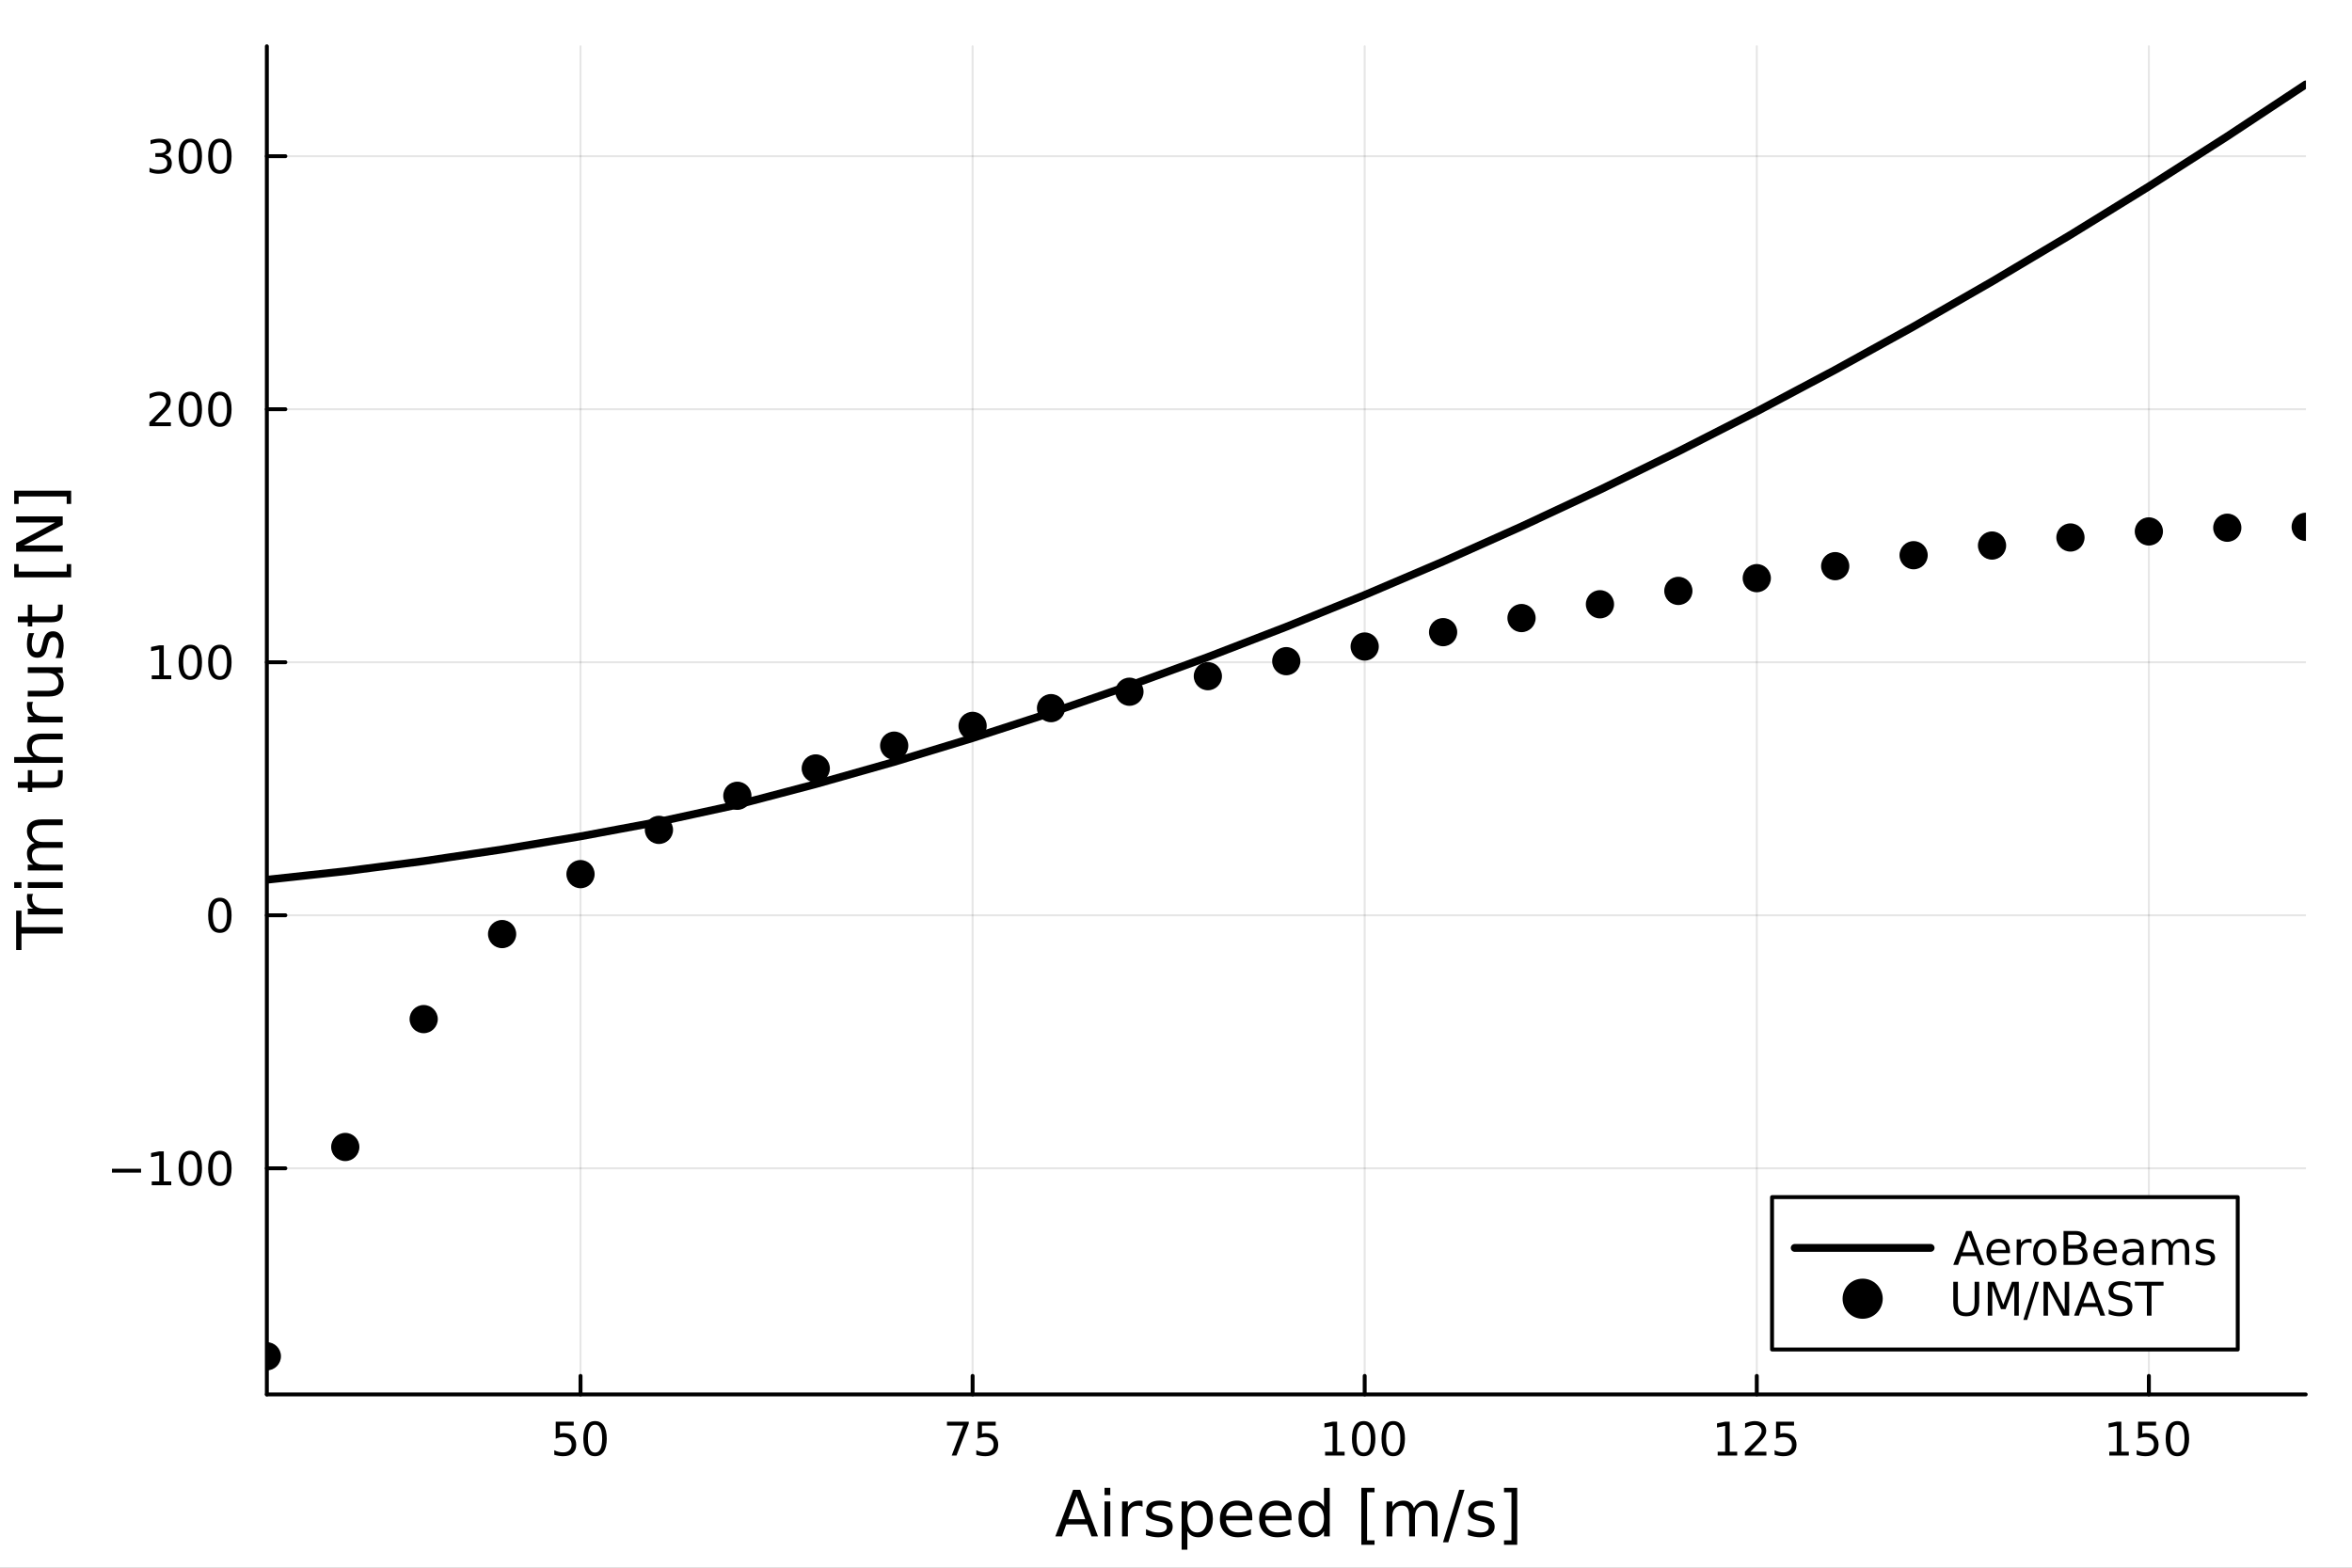 <?xml version="1.0" encoding="utf-8"?>
<svg xmlns="http://www.w3.org/2000/svg" xmlns:xlink="http://www.w3.org/1999/xlink" width="600" height="400" viewBox="0 0 2400 1600">
<rect x="0" y="0" width="2400" height="1600" fill="#808080" stroke="none"/>
<defs>
  <clipPath id="clip920">
    <rect x="0" y="0" width="2400" height="1600"/>
  </clipPath>
</defs>
<path clip-path="url(#clip920)" d="M0 1600 L2400 1600 L2400 0 L0 0  Z" fill="#ffffff" fill-rule="evenodd" fill-opacity="1"/>
<defs>
  <clipPath id="clip921">
    <rect x="480" y="0" width="1681" height="1600"/>
  </clipPath>
</defs>
<path clip-path="url(#clip920)" d="M272.297 1423.18 L2352.76 1423.18 L2352.76 47.244 L272.297 47.244  Z" fill="#ffffff" fill-rule="evenodd" fill-opacity="1"/>
<defs>
  <clipPath id="clip922">
    <rect x="272" y="47" width="2081" height="1377"/>
  </clipPath>
</defs>
<polyline clip-path="url(#clip922)" style="stroke:#000000; stroke-linecap:round; stroke-linejoin:round; stroke-width:2; stroke-opacity:0.1; fill:none" points="592.367,1423.18 592.367,47.244 "/>
<polyline clip-path="url(#clip922)" style="stroke:#000000; stroke-linecap:round; stroke-linejoin:round; stroke-width:2; stroke-opacity:0.1; fill:none" points="992.456,1423.18 992.456,47.244 "/>
<polyline clip-path="url(#clip922)" style="stroke:#000000; stroke-linecap:round; stroke-linejoin:round; stroke-width:2; stroke-opacity:0.1; fill:none" points="1392.54,1423.18 1392.54,47.244 "/>
<polyline clip-path="url(#clip922)" style="stroke:#000000; stroke-linecap:round; stroke-linejoin:round; stroke-width:2; stroke-opacity:0.1; fill:none" points="1792.63,1423.18 1792.63,47.244 "/>
<polyline clip-path="url(#clip922)" style="stroke:#000000; stroke-linecap:round; stroke-linejoin:round; stroke-width:2; stroke-opacity:0.1; fill:none" points="2192.72,1423.18 2192.72,47.244 "/>
<polyline clip-path="url(#clip922)" style="stroke:#000000; stroke-linecap:round; stroke-linejoin:round; stroke-width:2; stroke-opacity:0.1; fill:none" points="272.297,1192.39 2352.76,1192.39 "/>
<polyline clip-path="url(#clip922)" style="stroke:#000000; stroke-linecap:round; stroke-linejoin:round; stroke-width:2; stroke-opacity:0.1; fill:none" points="272.297,934.152 2352.76,934.152 "/>
<polyline clip-path="url(#clip922)" style="stroke:#000000; stroke-linecap:round; stroke-linejoin:round; stroke-width:2; stroke-opacity:0.1; fill:none" points="272.297,675.912 2352.76,675.912 "/>
<polyline clip-path="url(#clip922)" style="stroke:#000000; stroke-linecap:round; stroke-linejoin:round; stroke-width:2; stroke-opacity:0.1; fill:none" points="272.297,417.672 2352.76,417.672 "/>
<polyline clip-path="url(#clip922)" style="stroke:#000000; stroke-linecap:round; stroke-linejoin:round; stroke-width:2; stroke-opacity:0.1; fill:none" points="272.297,159.433 2352.76,159.433 "/>
<polyline clip-path="url(#clip920)" style="stroke:#000000; stroke-linecap:round; stroke-linejoin:round; stroke-width:4; stroke-opacity:1; fill:none" points="272.297,1423.18 2352.76,1423.18 "/>
<polyline clip-path="url(#clip920)" style="stroke:#000000; stroke-linecap:round; stroke-linejoin:round; stroke-width:4; stroke-opacity:1; fill:none" points="592.367,1423.18 592.367,1404.28 "/>
<polyline clip-path="url(#clip920)" style="stroke:#000000; stroke-linecap:round; stroke-linejoin:round; stroke-width:4; stroke-opacity:1; fill:none" points="992.456,1423.18 992.456,1404.28 "/>
<polyline clip-path="url(#clip920)" style="stroke:#000000; stroke-linecap:round; stroke-linejoin:round; stroke-width:4; stroke-opacity:1; fill:none" points="1392.54,1423.18 1392.54,1404.28 "/>
<polyline clip-path="url(#clip920)" style="stroke:#000000; stroke-linecap:round; stroke-linejoin:round; stroke-width:4; stroke-opacity:1; fill:none" points="1792.63,1423.18 1792.63,1404.28 "/>
<polyline clip-path="url(#clip920)" style="stroke:#000000; stroke-linecap:round; stroke-linejoin:round; stroke-width:4; stroke-opacity:1; fill:none" points="2192.72,1423.18 2192.72,1404.28 "/>
<path clip-path="url(#clip920)" d="M567.066 1451.02 L585.423 1451.02 L585.423 1454.96 L571.349 1454.96 L571.349 1463.43 Q572.367 1463.08 573.386 1462.92 Q574.404 1462.73 575.423 1462.73 Q581.21 1462.73 584.589 1465.9 Q587.969 1469.08 587.969 1474.49 Q587.969 1480.07 584.497 1483.17 Q581.025 1486.25 574.705 1486.25 Q572.529 1486.25 570.261 1485.88 Q568.015 1485.51 565.608 1484.77 L565.608 1480.07 Q567.691 1481.2 569.914 1481.76 Q572.136 1482.32 574.613 1482.32 Q578.617 1482.32 580.955 1480.21 Q583.293 1478.1 583.293 1474.49 Q583.293 1470.88 580.955 1468.77 Q578.617 1466.67 574.613 1466.67 Q572.738 1466.67 570.863 1467.08 Q569.011 1467.5 567.066 1468.38 L567.066 1451.02 Z" fill="#000000" fill-rule="nonzero" fill-opacity="1" /><path clip-path="url(#clip920)" d="M607.182 1454.1 Q603.571 1454.1 601.742 1457.66 Q599.937 1461.2 599.937 1468.33 Q599.937 1475.44 601.742 1479.01 Q603.571 1482.55 607.182 1482.55 Q610.816 1482.55 612.622 1479.01 Q614.45 1475.44 614.45 1468.33 Q614.45 1461.2 612.622 1457.66 Q610.816 1454.1 607.182 1454.1 M607.182 1450.39 Q612.992 1450.39 616.048 1455 Q619.126 1459.58 619.126 1468.33 Q619.126 1477.06 616.048 1481.67 Q612.992 1486.25 607.182 1486.25 Q601.372 1486.25 598.293 1481.67 Q595.238 1477.06 595.238 1468.33 Q595.238 1459.58 598.293 1455 Q601.372 1450.39 607.182 1450.39 Z" fill="#000000" fill-rule="nonzero" fill-opacity="1" /><path clip-path="url(#clip920)" d="M966.31 1451.02 L988.532 1451.02 L988.532 1453.01 L975.986 1485.58 L971.101 1485.58 L982.907 1454.96 L966.31 1454.96 L966.31 1451.02 Z" fill="#000000" fill-rule="nonzero" fill-opacity="1" /><path clip-path="url(#clip920)" d="M997.699 1451.02 L1016.05 1451.02 L1016.05 1454.96 L1001.98 1454.96 L1001.98 1463.43 Q1003 1463.08 1004.02 1462.92 Q1005.04 1462.73 1006.06 1462.73 Q1011.84 1462.73 1015.22 1465.9 Q1018.6 1469.08 1018.6 1474.49 Q1018.6 1480.07 1015.13 1483.17 Q1011.66 1486.25 1005.34 1486.25 Q1003.16 1486.25 1000.89 1485.88 Q998.648 1485.51 996.24 1484.77 L996.24 1480.07 Q998.324 1481.2 1000.55 1481.76 Q1002.77 1482.32 1005.24 1482.32 Q1009.25 1482.32 1011.59 1480.21 Q1013.93 1478.1 1013.93 1474.49 Q1013.93 1470.88 1011.59 1468.77 Q1009.25 1466.67 1005.24 1466.67 Q1003.37 1466.67 1001.49 1467.08 Q999.643 1467.5 997.699 1468.38 L997.699 1451.02 Z" fill="#000000" fill-rule="nonzero" fill-opacity="1" /><path clip-path="url(#clip920)" d="M1352.15 1481.64 L1359.79 1481.64 L1359.79 1455.28 L1351.48 1456.95 L1351.48 1452.69 L1359.74 1451.02 L1364.42 1451.02 L1364.42 1481.64 L1372.06 1481.64 L1372.06 1485.58 L1352.15 1485.58 L1352.15 1481.64 Z" fill="#000000" fill-rule="nonzero" fill-opacity="1" /><path clip-path="url(#clip920)" d="M1391.5 1454.1 Q1387.89 1454.1 1386.06 1457.66 Q1384.26 1461.2 1384.26 1468.33 Q1384.26 1475.44 1386.06 1479.01 Q1387.89 1482.55 1391.5 1482.55 Q1395.14 1482.55 1396.94 1479.01 Q1398.77 1475.44 1398.77 1468.33 Q1398.77 1461.2 1396.94 1457.66 Q1395.14 1454.1 1391.5 1454.1 M1391.5 1450.39 Q1397.31 1450.39 1400.37 1455 Q1403.45 1459.58 1403.45 1468.33 Q1403.45 1477.06 1400.37 1481.67 Q1397.31 1486.25 1391.5 1486.25 Q1385.69 1486.25 1382.61 1481.67 Q1379.56 1477.06 1379.56 1468.33 Q1379.56 1459.58 1382.61 1455 Q1385.69 1450.39 1391.5 1450.39 Z" fill="#000000" fill-rule="nonzero" fill-opacity="1" /><path clip-path="url(#clip920)" d="M1421.66 1454.1 Q1418.05 1454.1 1416.22 1457.66 Q1414.42 1461.2 1414.42 1468.33 Q1414.42 1475.44 1416.22 1479.01 Q1418.05 1482.55 1421.66 1482.55 Q1425.3 1482.55 1427.1 1479.01 Q1428.93 1475.44 1428.93 1468.33 Q1428.93 1461.2 1427.1 1457.66 Q1425.3 1454.1 1421.66 1454.1 M1421.66 1450.39 Q1427.47 1450.39 1430.53 1455 Q1433.61 1459.58 1433.61 1468.33 Q1433.61 1477.06 1430.53 1481.67 Q1427.47 1486.25 1421.66 1486.25 Q1415.85 1486.25 1412.78 1481.67 Q1409.72 1477.06 1409.72 1468.33 Q1409.72 1459.58 1412.78 1455 Q1415.85 1450.39 1421.66 1450.39 Z" fill="#000000" fill-rule="nonzero" fill-opacity="1" /><path clip-path="url(#clip920)" d="M1752.74 1481.64 L1760.38 1481.64 L1760.38 1455.28 L1752.07 1456.95 L1752.07 1452.69 L1760.33 1451.02 L1765.01 1451.02 L1765.01 1481.64 L1772.64 1481.64 L1772.64 1485.58 L1752.74 1485.58 L1752.74 1481.64 Z" fill="#000000" fill-rule="nonzero" fill-opacity="1" /><path clip-path="url(#clip920)" d="M1786.12 1481.64 L1802.44 1481.64 L1802.44 1485.58 L1780.49 1485.58 L1780.49 1481.64 Q1783.15 1478.89 1787.74 1474.26 Q1792.34 1469.61 1793.52 1468.27 Q1795.77 1465.74 1796.65 1464.01 Q1797.55 1462.25 1797.55 1460.56 Q1797.55 1457.8 1795.61 1456.07 Q1793.69 1454.33 1790.58 1454.33 Q1788.38 1454.33 1785.93 1455.09 Q1783.5 1455.86 1780.72 1457.41 L1780.72 1452.69 Q1783.55 1451.55 1786 1450.97 Q1788.45 1450.39 1790.49 1450.39 Q1795.86 1450.39 1799.06 1453.08 Q1802.25 1455.77 1802.25 1460.26 Q1802.25 1462.39 1801.44 1464.31 Q1800.65 1466.2 1798.55 1468.8 Q1797.97 1469.47 1794.87 1472.69 Q1791.76 1475.88 1786.12 1481.64 Z" fill="#000000" fill-rule="nonzero" fill-opacity="1" /><path clip-path="url(#clip920)" d="M1812.3 1451.02 L1830.65 1451.02 L1830.65 1454.96 L1816.58 1454.96 L1816.58 1463.43 Q1817.6 1463.08 1818.62 1462.92 Q1819.63 1462.73 1820.65 1462.73 Q1826.44 1462.73 1829.82 1465.9 Q1833.2 1469.08 1833.2 1474.49 Q1833.2 1480.07 1829.73 1483.17 Q1826.25 1486.25 1819.94 1486.25 Q1817.76 1486.25 1815.49 1485.88 Q1813.25 1485.51 1810.84 1484.77 L1810.84 1480.07 Q1812.92 1481.2 1815.14 1481.76 Q1817.37 1482.32 1819.84 1482.32 Q1823.85 1482.32 1826.19 1480.21 Q1828.52 1478.1 1828.52 1474.49 Q1828.52 1470.88 1826.19 1468.77 Q1823.85 1466.67 1819.84 1466.67 Q1817.97 1466.67 1816.09 1467.08 Q1814.24 1467.5 1812.3 1468.38 L1812.3 1451.02 Z" fill="#000000" fill-rule="nonzero" fill-opacity="1" /><path clip-path="url(#clip920)" d="M2152.33 1481.64 L2159.97 1481.64 L2159.97 1455.28 L2151.66 1456.95 L2151.66 1452.69 L2159.92 1451.02 L2164.6 1451.02 L2164.6 1481.64 L2172.23 1481.64 L2172.23 1485.58 L2152.33 1485.58 L2152.33 1481.64 Z" fill="#000000" fill-rule="nonzero" fill-opacity="1" /><path clip-path="url(#clip920)" d="M2181.73 1451.02 L2200.08 1451.02 L2200.08 1454.96 L2186.01 1454.96 L2186.01 1463.43 Q2187.03 1463.08 2188.04 1462.92 Q2189.06 1462.73 2190.08 1462.73 Q2195.87 1462.73 2199.25 1465.9 Q2202.63 1469.08 2202.63 1474.49 Q2202.63 1480.07 2199.16 1483.17 Q2195.68 1486.25 2189.36 1486.25 Q2187.19 1486.25 2184.92 1485.88 Q2182.67 1485.51 2180.27 1484.77 L2180.27 1480.07 Q2182.35 1481.2 2184.57 1481.76 Q2186.79 1482.32 2189.27 1482.32 Q2193.28 1482.32 2195.61 1480.21 Q2197.95 1478.1 2197.95 1474.49 Q2197.95 1470.88 2195.61 1468.77 Q2193.28 1466.67 2189.27 1466.67 Q2187.4 1466.67 2185.52 1467.08 Q2183.67 1467.5 2181.73 1468.38 L2181.73 1451.02 Z" fill="#000000" fill-rule="nonzero" fill-opacity="1" /><path clip-path="url(#clip920)" d="M2221.84 1454.1 Q2218.23 1454.1 2216.4 1457.66 Q2214.6 1461.2 2214.6 1468.33 Q2214.6 1475.44 2216.4 1479.01 Q2218.23 1482.55 2221.84 1482.55 Q2225.48 1482.55 2227.28 1479.01 Q2229.11 1475.44 2229.11 1468.33 Q2229.11 1461.2 2227.28 1457.66 Q2225.48 1454.1 2221.84 1454.1 M2221.84 1450.39 Q2227.65 1450.39 2230.71 1455 Q2233.79 1459.58 2233.79 1468.33 Q2233.79 1477.06 2230.71 1481.67 Q2227.65 1486.25 2221.84 1486.25 Q2216.03 1486.25 2212.95 1481.67 Q2209.9 1477.06 2209.9 1468.33 Q2209.9 1459.58 2212.95 1455 Q2216.03 1450.39 2221.84 1450.39 Z" fill="#000000" fill-rule="nonzero" fill-opacity="1" /><path clip-path="url(#clip920)" d="M1098.64 1526.86 L1089.92 1550.51 L1107.39 1550.51 L1098.64 1526.86 M1095.01 1520.52 L1102.3 1520.52 L1120.41 1568.04 L1113.73 1568.04 L1109.4 1555.85 L1087.98 1555.85 L1083.65 1568.04 L1076.87 1568.04 L1095.01 1520.52 Z" fill="#000000" fill-rule="nonzero" fill-opacity="1" /><path clip-path="url(#clip920)" d="M1127.09 1532.4 L1132.95 1532.4 L1132.95 1568.04 L1127.09 1568.04 L1127.09 1532.4 M1127.09 1518.52 L1132.95 1518.52 L1132.95 1525.93 L1127.09 1525.93 L1127.09 1518.52 Z" fill="#000000" fill-rule="nonzero" fill-opacity="1" /><path clip-path="url(#clip920)" d="M1165.86 1537.87 Q1164.87 1537.3 1163.7 1537.04 Q1162.55 1536.76 1161.15 1536.76 Q1156.18 1536.76 1153.51 1540 Q1150.87 1543.22 1150.87 1549.27 L1150.87 1568.04 L1144.98 1568.04 L1144.98 1532.4 L1150.87 1532.4 L1150.87 1537.93 Q1152.72 1534.69 1155.68 1533.13 Q1158.64 1531.54 1162.87 1531.54 Q1163.47 1531.54 1164.21 1531.63 Q1164.94 1531.7 1165.83 1531.85 L1165.86 1537.87 Z" fill="#000000" fill-rule="nonzero" fill-opacity="1" /><path clip-path="url(#clip920)" d="M1194.73 1533.45 L1194.73 1538.98 Q1192.25 1537.71 1189.57 1537.07 Q1186.9 1536.44 1184.03 1536.44 Q1179.67 1536.44 1177.48 1537.77 Q1175.31 1539.11 1175.31 1541.79 Q1175.31 1543.82 1176.87 1545 Q1178.43 1546.15 1183.14 1547.2 L1185.15 1547.64 Q1191.39 1548.98 1194 1551.43 Q1196.64 1553.85 1196.64 1558.21 Q1196.64 1563.17 1192.69 1566.07 Q1188.78 1568.97 1181.9 1568.97 Q1179.04 1568.97 1175.92 1568.39 Q1172.83 1567.85 1169.39 1566.74 L1169.39 1560.69 Q1172.64 1562.38 1175.79 1563.24 Q1178.94 1564.07 1182.03 1564.07 Q1186.17 1564.07 1188.39 1562.66 Q1190.62 1561.23 1190.62 1558.65 Q1190.62 1556.27 1189 1554.99 Q1187.41 1553.72 1181.97 1552.54 L1179.93 1552.07 Q1174.49 1550.92 1172.07 1548.56 Q1169.65 1546.18 1169.65 1542.04 Q1169.65 1537.01 1173.21 1534.27 Q1176.78 1531.54 1183.33 1531.54 Q1186.58 1531.54 1189.45 1532.01 Q1192.31 1532.49 1194.73 1533.45 Z" fill="#000000" fill-rule="nonzero" fill-opacity="1" /><path clip-path="url(#clip920)" d="M1211.63 1562.7 L1211.63 1581.6 L1205.74 1581.6 L1205.74 1532.4 L1211.63 1532.4 L1211.63 1537.81 Q1213.48 1534.62 1216.28 1533.1 Q1219.11 1531.54 1223.02 1531.54 Q1229.52 1531.54 1233.56 1536.69 Q1237.63 1541.85 1237.63 1550.25 Q1237.63 1558.65 1233.56 1563.81 Q1229.52 1568.97 1223.02 1568.97 Q1219.11 1568.97 1216.28 1567.44 Q1213.48 1565.88 1211.63 1562.7 M1231.55 1550.25 Q1231.55 1543.79 1228.88 1540.13 Q1226.24 1536.44 1221.59 1536.44 Q1216.95 1536.44 1214.27 1540.13 Q1211.63 1543.79 1211.63 1550.25 Q1211.63 1556.71 1214.27 1560.4 Q1216.95 1564.07 1221.59 1564.07 Q1226.24 1564.07 1228.88 1560.4 Q1231.55 1556.71 1231.55 1550.25 Z" fill="#000000" fill-rule="nonzero" fill-opacity="1" /><path clip-path="url(#clip920)" d="M1277.83 1548.76 L1277.83 1551.62 L1250.91 1551.62 Q1251.29 1557.67 1254.53 1560.85 Q1257.81 1564 1263.64 1564 Q1267.01 1564 1270.16 1563.17 Q1273.35 1562.35 1276.46 1560.69 L1276.46 1566.23 Q1273.31 1567.57 1270 1568.27 Q1266.69 1568.97 1263.29 1568.97 Q1254.76 1568.97 1249.76 1564 Q1244.8 1559.04 1244.8 1550.57 Q1244.8 1541.82 1249.51 1536.69 Q1254.25 1531.54 1262.27 1531.54 Q1269.46 1531.54 1273.63 1536.18 Q1277.83 1540.8 1277.83 1548.76 M1271.98 1547.04 Q1271.91 1542.23 1269.27 1539.37 Q1266.66 1536.5 1262.33 1536.5 Q1257.43 1536.5 1254.47 1539.27 Q1251.54 1542.04 1251.1 1547.07 L1271.98 1547.04 Z" fill="#000000" fill-rule="nonzero" fill-opacity="1" /><path clip-path="url(#clip920)" d="M1317.94 1548.76 L1317.94 1551.62 L1291.01 1551.62 Q1291.39 1557.67 1294.64 1560.85 Q1297.92 1564 1303.74 1564 Q1307.12 1564 1310.27 1563.17 Q1313.45 1562.35 1316.57 1560.69 L1316.57 1566.23 Q1313.42 1567.57 1310.11 1568.27 Q1306.8 1568.97 1303.39 1568.97 Q1294.86 1568.97 1289.86 1564 Q1284.9 1559.04 1284.9 1550.57 Q1284.9 1541.82 1289.61 1536.69 Q1294.35 1531.54 1302.37 1531.54 Q1309.57 1531.54 1313.74 1536.18 Q1317.94 1540.8 1317.94 1548.76 M1312.08 1547.04 Q1312.02 1542.23 1309.38 1539.37 Q1306.77 1536.5 1302.44 1536.5 Q1297.53 1536.5 1294.57 1539.27 Q1291.65 1542.04 1291.2 1547.07 L1312.08 1547.04 Z" fill="#000000" fill-rule="nonzero" fill-opacity="1" /><path clip-path="url(#clip920)" d="M1351.01 1537.81 L1351.01 1518.52 L1356.86 1518.52 L1356.86 1568.04 L1351.01 1568.04 L1351.01 1562.7 Q1349.16 1565.88 1346.33 1567.44 Q1343.53 1568.97 1339.58 1568.97 Q1333.12 1568.97 1329.05 1563.81 Q1325 1558.65 1325 1550.25 Q1325 1541.85 1329.05 1536.69 Q1333.12 1531.54 1339.58 1531.54 Q1343.53 1531.54 1346.33 1533.1 Q1349.16 1534.62 1351.01 1537.81 M1331.05 1550.25 Q1331.05 1556.71 1333.69 1560.4 Q1336.37 1564.07 1341.01 1564.07 Q1345.66 1564.07 1348.33 1560.4 Q1351.01 1556.71 1351.01 1550.25 Q1351.01 1543.79 1348.33 1540.13 Q1345.66 1536.44 1341.01 1536.44 Q1336.37 1536.44 1333.69 1540.13 Q1331.05 1543.79 1331.05 1550.25 Z" fill="#000000" fill-rule="nonzero" fill-opacity="1" /><path clip-path="url(#clip920)" d="M1389.11 1518.52 L1402.6 1518.52 L1402.6 1523.07 L1394.96 1523.07 L1394.96 1572.09 L1402.6 1572.09 L1402.6 1576.64 L1389.11 1576.64 L1389.11 1518.52 Z" fill="#000000" fill-rule="nonzero" fill-opacity="1" /><path clip-path="url(#clip920)" d="M1442.83 1539.24 Q1445.03 1535.29 1448.08 1533.41 Q1451.14 1531.54 1455.28 1531.54 Q1460.85 1531.54 1463.87 1535.45 Q1466.89 1539.33 1466.89 1546.53 L1466.89 1568.04 L1461.01 1568.04 L1461.01 1546.72 Q1461.01 1541.59 1459.19 1539.11 Q1457.38 1536.63 1453.65 1536.63 Q1449.1 1536.63 1446.46 1539.65 Q1443.82 1542.68 1443.82 1547.9 L1443.82 1568.04 L1437.93 1568.04 L1437.93 1546.72 Q1437.93 1541.56 1436.12 1539.11 Q1434.3 1536.63 1430.51 1536.63 Q1426.03 1536.63 1423.39 1539.68 Q1420.74 1542.71 1420.74 1547.9 L1420.74 1568.04 L1414.85 1568.04 L1414.85 1532.4 L1420.74 1532.4 L1420.74 1537.93 Q1422.75 1534.66 1425.55 1533.1 Q1428.35 1531.54 1432.2 1531.54 Q1436.08 1531.54 1438.79 1533.51 Q1441.53 1535.48 1442.83 1539.24 Z" fill="#000000" fill-rule="nonzero" fill-opacity="1" /><path clip-path="url(#clip920)" d="M1488.98 1520.52 L1494.39 1520.52 L1477.84 1574.09 L1472.43 1574.09 L1488.98 1520.52 Z" fill="#000000" fill-rule="nonzero" fill-opacity="1" /><path clip-path="url(#clip920)" d="M1523.26 1533.45 L1523.26 1538.98 Q1520.78 1537.71 1518.11 1537.07 Q1515.43 1536.44 1512.57 1536.44 Q1508.21 1536.44 1506.01 1537.77 Q1503.85 1539.11 1503.85 1541.79 Q1503.85 1543.82 1505.41 1545 Q1506.97 1546.15 1511.68 1547.2 L1513.68 1547.64 Q1519.92 1548.98 1522.53 1551.43 Q1525.17 1553.85 1525.17 1558.21 Q1525.17 1563.17 1521.23 1566.07 Q1517.31 1568.97 1510.44 1568.97 Q1507.57 1568.97 1504.45 1568.39 Q1501.36 1567.85 1497.93 1566.74 L1497.93 1560.69 Q1501.17 1562.38 1504.32 1563.24 Q1507.48 1564.07 1510.56 1564.07 Q1514.7 1564.07 1516.93 1562.66 Q1519.16 1561.23 1519.16 1558.65 Q1519.16 1556.27 1517.53 1554.99 Q1515.94 1553.72 1510.5 1552.54 L1508.46 1552.07 Q1503.02 1550.92 1500.6 1548.56 Q1498.18 1546.18 1498.18 1542.04 Q1498.18 1537.01 1501.75 1534.27 Q1505.31 1531.54 1511.87 1531.54 Q1515.11 1531.54 1517.98 1532.01 Q1520.84 1532.49 1523.26 1533.45 Z" fill="#000000" fill-rule="nonzero" fill-opacity="1" /><path clip-path="url(#clip920)" d="M1548.18 1518.52 L1548.18 1576.64 L1534.69 1576.64 L1534.69 1572.09 L1542.3 1572.09 L1542.3 1523.07 L1534.69 1523.07 L1534.69 1518.52 L1548.18 1518.52 Z" fill="#000000" fill-rule="nonzero" fill-opacity="1" /><polyline clip-path="url(#clip920)" style="stroke:#000000; stroke-linecap:round; stroke-linejoin:round; stroke-width:4; stroke-opacity:1; fill:none" points="272.297,1423.18 272.297,47.244 "/>
<polyline clip-path="url(#clip920)" style="stroke:#000000; stroke-linecap:round; stroke-linejoin:round; stroke-width:4; stroke-opacity:1; fill:none" points="272.297,1192.39 291.194,1192.39 "/>
<polyline clip-path="url(#clip920)" style="stroke:#000000; stroke-linecap:round; stroke-linejoin:round; stroke-width:4; stroke-opacity:1; fill:none" points="272.297,934.152 291.194,934.152 "/>
<polyline clip-path="url(#clip920)" style="stroke:#000000; stroke-linecap:round; stroke-linejoin:round; stroke-width:4; stroke-opacity:1; fill:none" points="272.297,675.912 291.194,675.912 "/>
<polyline clip-path="url(#clip920)" style="stroke:#000000; stroke-linecap:round; stroke-linejoin:round; stroke-width:4; stroke-opacity:1; fill:none" points="272.297,417.672 291.194,417.672 "/>
<polyline clip-path="url(#clip920)" style="stroke:#000000; stroke-linecap:round; stroke-linejoin:round; stroke-width:4; stroke-opacity:1; fill:none" points="272.297,159.433 291.194,159.433 "/>
<path clip-path="url(#clip920)" d="M114.26 1192.84 L143.936 1192.84 L143.936 1196.78 L114.26 1196.78 L114.26 1192.84 Z" fill="#000000" fill-rule="nonzero" fill-opacity="1" /><path clip-path="url(#clip920)" d="M154.839 1205.74 L162.477 1205.74 L162.477 1179.37 L154.167 1181.04 L154.167 1176.78 L162.431 1175.11 L167.107 1175.11 L167.107 1205.74 L174.746 1205.74 L174.746 1209.67 L154.839 1209.67 L154.839 1205.74 Z" fill="#000000" fill-rule="nonzero" fill-opacity="1" /><path clip-path="url(#clip920)" d="M194.19 1178.19 Q190.579 1178.19 188.75 1181.76 Q186.945 1185.3 186.945 1192.43 Q186.945 1199.53 188.75 1203.1 Q190.579 1206.64 194.19 1206.64 Q197.825 1206.64 199.63 1203.1 Q201.459 1199.53 201.459 1192.43 Q201.459 1185.3 199.63 1181.76 Q197.825 1178.19 194.19 1178.19 M194.19 1174.49 Q200 1174.49 203.056 1179.09 Q206.135 1183.68 206.135 1192.43 Q206.135 1201.15 203.056 1205.76 Q200 1210.34 194.19 1210.34 Q188.38 1210.34 185.301 1205.76 Q182.246 1201.15 182.246 1192.43 Q182.246 1183.68 185.301 1179.09 Q188.38 1174.49 194.19 1174.49 Z" fill="#000000" fill-rule="nonzero" fill-opacity="1" /><path clip-path="url(#clip920)" d="M224.352 1178.19 Q220.741 1178.19 218.912 1181.76 Q217.107 1185.3 217.107 1192.43 Q217.107 1199.53 218.912 1203.1 Q220.741 1206.64 224.352 1206.64 Q227.986 1206.64 229.792 1203.1 Q231.621 1199.53 231.621 1192.43 Q231.621 1185.3 229.792 1181.76 Q227.986 1178.19 224.352 1178.19 M224.352 1174.49 Q230.162 1174.49 233.218 1179.09 Q236.297 1183.68 236.297 1192.43 Q236.297 1201.15 233.218 1205.76 Q230.162 1210.34 224.352 1210.34 Q218.542 1210.34 215.463 1205.76 Q212.408 1201.15 212.408 1192.43 Q212.408 1183.68 215.463 1179.09 Q218.542 1174.49 224.352 1174.49 Z" fill="#000000" fill-rule="nonzero" fill-opacity="1" /><path clip-path="url(#clip920)" d="M224.352 919.951 Q220.741 919.951 218.912 923.516 Q217.107 927.057 217.107 934.187 Q217.107 941.293 218.912 944.858 Q220.741 948.4 224.352 948.4 Q227.986 948.4 229.792 944.858 Q231.621 941.293 231.621 934.187 Q231.621 927.057 229.792 923.516 Q227.986 919.951 224.352 919.951 M224.352 916.247 Q230.162 916.247 233.218 920.854 Q236.297 925.437 236.297 934.187 Q236.297 942.914 233.218 947.52 Q230.162 952.103 224.352 952.103 Q218.542 952.103 215.463 947.52 Q212.408 942.914 212.408 934.187 Q212.408 925.437 215.463 920.854 Q218.542 916.247 224.352 916.247 Z" fill="#000000" fill-rule="nonzero" fill-opacity="1" /><path clip-path="url(#clip920)" d="M154.839 689.257 L162.477 689.257 L162.477 662.891 L154.167 664.558 L154.167 660.299 L162.431 658.632 L167.107 658.632 L167.107 689.257 L174.746 689.257 L174.746 693.192 L154.839 693.192 L154.839 689.257 Z" fill="#000000" fill-rule="nonzero" fill-opacity="1" /><path clip-path="url(#clip920)" d="M194.19 661.711 Q190.579 661.711 188.75 665.276 Q186.945 668.817 186.945 675.947 Q186.945 683.053 188.75 686.618 Q190.579 690.16 194.19 690.16 Q197.825 690.16 199.63 686.618 Q201.459 683.053 201.459 675.947 Q201.459 668.817 199.63 665.276 Q197.825 661.711 194.19 661.711 M194.19 658.007 Q200 658.007 203.056 662.614 Q206.135 667.197 206.135 675.947 Q206.135 684.674 203.056 689.28 Q200 693.864 194.19 693.864 Q188.38 693.864 185.301 689.28 Q182.246 684.674 182.246 675.947 Q182.246 667.197 185.301 662.614 Q188.38 658.007 194.19 658.007 Z" fill="#000000" fill-rule="nonzero" fill-opacity="1" /><path clip-path="url(#clip920)" d="M224.352 661.711 Q220.741 661.711 218.912 665.276 Q217.107 668.817 217.107 675.947 Q217.107 683.053 218.912 686.618 Q220.741 690.16 224.352 690.16 Q227.986 690.16 229.792 686.618 Q231.621 683.053 231.621 675.947 Q231.621 668.817 229.792 665.276 Q227.986 661.711 224.352 661.711 M224.352 658.007 Q230.162 658.007 233.218 662.614 Q236.297 667.197 236.297 675.947 Q236.297 684.674 233.218 689.28 Q230.162 693.864 224.352 693.864 Q218.542 693.864 215.463 689.28 Q212.408 684.674 212.408 675.947 Q212.408 667.197 215.463 662.614 Q218.542 658.007 224.352 658.007 Z" fill="#000000" fill-rule="nonzero" fill-opacity="1" /><path clip-path="url(#clip920)" d="M158.056 431.017 L174.376 431.017 L174.376 434.952 L152.431 434.952 L152.431 431.017 Q155.093 428.263 159.677 423.633 Q164.283 418.98 165.464 417.638 Q167.709 415.115 168.589 413.378 Q169.491 411.619 169.491 409.929 Q169.491 407.175 167.547 405.439 Q165.626 403.703 162.524 403.703 Q160.325 403.703 157.871 404.466 Q155.44 405.23 152.663 406.781 L152.663 402.059 Q155.487 400.925 157.94 400.346 Q160.394 399.767 162.431 399.767 Q167.802 399.767 170.996 402.453 Q174.19 405.138 174.19 409.628 Q174.19 411.758 173.38 413.679 Q172.593 415.578 170.487 418.17 Q169.908 418.841 166.806 422.059 Q163.704 425.253 158.056 431.017 Z" fill="#000000" fill-rule="nonzero" fill-opacity="1" /><path clip-path="url(#clip920)" d="M194.19 403.471 Q190.579 403.471 188.75 407.036 Q186.945 410.578 186.945 417.707 Q186.945 424.814 188.75 428.378 Q190.579 431.92 194.19 431.92 Q197.825 431.92 199.63 428.378 Q201.459 424.814 201.459 417.707 Q201.459 410.578 199.63 407.036 Q197.825 403.471 194.19 403.471 M194.19 399.767 Q200 399.767 203.056 404.374 Q206.135 408.957 206.135 417.707 Q206.135 426.434 203.056 431.04 Q200 435.624 194.19 435.624 Q188.38 435.624 185.301 431.04 Q182.246 426.434 182.246 417.707 Q182.246 408.957 185.301 404.374 Q188.38 399.767 194.19 399.767 Z" fill="#000000" fill-rule="nonzero" fill-opacity="1" /><path clip-path="url(#clip920)" d="M224.352 403.471 Q220.741 403.471 218.912 407.036 Q217.107 410.578 217.107 417.707 Q217.107 424.814 218.912 428.378 Q220.741 431.92 224.352 431.92 Q227.986 431.92 229.792 428.378 Q231.621 424.814 231.621 417.707 Q231.621 410.578 229.792 407.036 Q227.986 403.471 224.352 403.471 M224.352 399.767 Q230.162 399.767 233.218 404.374 Q236.297 408.957 236.297 417.707 Q236.297 426.434 233.218 431.04 Q230.162 435.624 224.352 435.624 Q218.542 435.624 215.463 431.04 Q212.408 426.434 212.408 417.707 Q212.408 408.957 215.463 404.374 Q218.542 399.767 224.352 399.767 Z" fill="#000000" fill-rule="nonzero" fill-opacity="1" /><path clip-path="url(#clip920)" d="M168.195 158.078 Q171.552 158.796 173.427 161.065 Q175.325 163.333 175.325 166.666 Q175.325 171.782 171.806 174.583 Q168.288 177.384 161.806 177.384 Q159.63 177.384 157.315 176.944 Q155.024 176.527 152.57 175.671 L152.57 171.157 Q154.515 172.291 156.829 172.87 Q159.144 173.449 161.667 173.449 Q166.065 173.449 168.357 171.713 Q170.672 169.977 170.672 166.666 Q170.672 163.611 168.519 161.898 Q166.39 160.162 162.57 160.162 L158.542 160.162 L158.542 156.319 L162.755 156.319 Q166.204 156.319 168.033 154.953 Q169.862 153.565 169.862 150.972 Q169.862 148.31 167.964 146.898 Q166.089 145.463 162.57 145.463 Q160.649 145.463 158.45 145.879 Q156.251 146.296 153.612 147.176 L153.612 143.009 Q156.274 142.268 158.589 141.898 Q160.927 141.528 162.987 141.528 Q168.311 141.528 171.413 143.958 Q174.514 146.366 174.514 150.486 Q174.514 153.356 172.871 155.347 Q171.227 157.315 168.195 158.078 Z" fill="#000000" fill-rule="nonzero" fill-opacity="1" /><path clip-path="url(#clip920)" d="M194.19 145.231 Q190.579 145.231 188.75 148.796 Q186.945 152.338 186.945 159.467 Q186.945 166.574 188.75 170.139 Q190.579 173.68 194.19 173.68 Q197.825 173.68 199.63 170.139 Q201.459 166.574 201.459 159.467 Q201.459 152.338 199.63 148.796 Q197.825 145.231 194.19 145.231 M194.19 141.528 Q200 141.528 203.056 146.134 Q206.135 150.717 206.135 159.467 Q206.135 168.194 203.056 172.801 Q200 177.384 194.19 177.384 Q188.38 177.384 185.301 172.801 Q182.246 168.194 182.246 159.467 Q182.246 150.717 185.301 146.134 Q188.38 141.528 194.19 141.528 Z" fill="#000000" fill-rule="nonzero" fill-opacity="1" /><path clip-path="url(#clip920)" d="M224.352 145.231 Q220.741 145.231 218.912 148.796 Q217.107 152.338 217.107 159.467 Q217.107 166.574 218.912 170.139 Q220.741 173.68 224.352 173.68 Q227.986 173.68 229.792 170.139 Q231.621 166.574 231.621 159.467 Q231.621 152.338 229.792 148.796 Q227.986 145.231 224.352 145.231 M224.352 141.528 Q230.162 141.528 233.218 146.134 Q236.297 150.717 236.297 159.467 Q236.297 168.194 233.218 172.801 Q230.162 177.384 224.352 177.384 Q218.542 177.384 215.463 172.801 Q212.408 168.194 212.408 159.467 Q212.408 150.717 215.463 146.134 Q218.542 141.528 224.352 141.528 Z" fill="#000000" fill-rule="nonzero" fill-opacity="1" /><path clip-path="url(#clip920)" d="M16.484 969.613 L16.484 929.414 L21.895 929.414 L21.895 946.283 L64.004 946.283 L64.004 952.744 L21.895 952.744 L21.895 969.613 L16.484 969.613 Z" fill="#000000" fill-rule="nonzero" fill-opacity="1" /><path clip-path="url(#clip920)" d="M33.831 912.385 Q33.258 913.372 33.003 914.55 Q32.717 915.696 32.717 917.096 Q32.717 922.061 35.963 924.735 Q39.178 927.377 45.225 927.377 L64.004 927.377 L64.004 933.265 L28.356 933.265 L28.356 927.377 L33.894 927.377 Q30.648 925.531 29.088 922.571 Q27.497 919.611 27.497 915.377 Q27.497 914.773 27.592 914.041 Q27.656 913.309 27.815 912.417 L33.831 912.385 Z" fill="#000000" fill-rule="nonzero" fill-opacity="1" /><path clip-path="url(#clip920)" d="M28.356 906.243 L28.356 900.386 L64.004 900.386 L64.004 906.243 L28.356 906.243 M14.479 906.243 L14.479 900.386 L21.895 900.386 L21.895 906.243 L14.479 906.243 Z" fill="#000000" fill-rule="nonzero" fill-opacity="1" /><path clip-path="url(#clip920)" d="M35.199 860.378 Q31.253 858.182 29.375 855.126 Q27.497 852.07 27.497 847.933 Q27.497 842.363 31.412 839.339 Q35.295 836.315 42.488 836.315 L64.004 836.315 L64.004 842.204 L42.679 842.204 Q37.555 842.204 35.072 844.018 Q32.589 845.832 32.589 849.556 Q32.589 854.107 35.613 856.749 Q38.637 859.391 43.857 859.391 L64.004 859.391 L64.004 865.279 L42.679 865.279 Q37.523 865.279 35.072 867.093 Q32.589 868.908 32.589 872.695 Q32.589 877.183 35.645 879.825 Q38.669 882.467 43.857 882.467 L64.004 882.467 L64.004 888.355 L28.356 888.355 L28.356 882.467 L33.894 882.467 Q30.616 880.461 29.056 877.661 Q27.497 874.86 27.497 871.008 Q27.497 867.125 29.47 864.42 Q31.444 861.683 35.199 860.378 Z" fill="#000000" fill-rule="nonzero" fill-opacity="1" /><path clip-path="url(#clip920)" d="M18.235 798.121 L28.356 798.121 L28.356 786.058 L32.908 786.058 L32.908 798.121 L52.259 798.121 Q56.62 798.121 57.861 796.943 Q59.103 795.734 59.103 792.074 L59.103 786.058 L64.004 786.058 L64.004 792.074 Q64.004 798.853 61.49 801.431 Q58.943 804.009 52.259 804.009 L32.908 804.009 L32.908 808.306 L28.356 808.306 L28.356 804.009 L18.235 804.009 L18.235 798.121 Z" fill="#000000" fill-rule="nonzero" fill-opacity="1" /><path clip-path="url(#clip920)" d="M42.488 748.723 L64.004 748.723 L64.004 754.58 L42.679 754.58 Q37.618 754.58 35.104 756.553 Q32.589 758.526 32.589 762.473 Q32.589 767.216 35.613 769.953 Q38.637 772.69 43.857 772.69 L64.004 772.69 L64.004 778.578 L14.479 778.578 L14.479 772.69 L33.894 772.69 Q30.68 770.589 29.088 767.757 Q27.497 764.892 27.497 761.168 Q27.497 755.025 31.316 751.874 Q35.104 748.723 42.488 748.723 Z" fill="#000000" fill-rule="nonzero" fill-opacity="1" /><path clip-path="url(#clip920)" d="M33.831 716.385 Q33.258 717.372 33.003 718.55 Q32.717 719.696 32.717 721.096 Q32.717 726.061 35.963 728.735 Q39.178 731.377 45.225 731.377 L64.004 731.377 L64.004 737.265 L28.356 737.265 L28.356 731.377 L33.894 731.377 Q30.648 729.531 29.088 726.571 Q27.497 723.61 27.497 719.377 Q27.497 718.773 27.592 718.04 Q27.656 717.308 27.815 716.417 L33.831 716.385 Z" fill="#000000" fill-rule="nonzero" fill-opacity="1" /><path clip-path="url(#clip920)" d="M49.936 710.847 L28.356 710.847 L28.356 704.991 L49.713 704.991 Q54.774 704.991 57.32 703.017 Q59.835 701.044 59.835 697.097 Q59.835 692.355 56.811 689.618 Q53.787 686.849 48.567 686.849 L28.356 686.849 L28.356 680.992 L64.004 680.992 L64.004 686.849 L58.53 686.849 Q61.776 688.981 63.368 691.814 Q64.927 694.615 64.927 698.339 Q64.927 704.482 61.108 707.664 Q57.288 710.847 49.936 710.847 M27.497 696.111 L27.497 696.111 Z" fill="#000000" fill-rule="nonzero" fill-opacity="1" /><path clip-path="url(#clip920)" d="M29.407 646.203 L34.945 646.203 Q33.672 648.686 33.035 651.36 Q32.398 654.033 32.398 656.898 Q32.398 661.258 33.735 663.455 Q35.072 665.619 37.746 665.619 Q39.783 665.619 40.96 664.059 Q42.106 662.5 43.157 657.789 L43.602 655.784 Q44.939 649.545 47.39 646.936 Q49.809 644.294 54.169 644.294 Q59.134 644.294 62.031 648.241 Q64.927 652.155 64.927 659.03 Q64.927 661.895 64.354 665.014 Q63.813 668.102 62.699 671.539 L56.652 671.539 Q58.339 668.292 59.198 665.141 Q60.026 661.99 60.026 658.903 Q60.026 654.765 58.625 652.537 Q57.193 650.309 54.615 650.309 Q52.228 650.309 50.955 651.933 Q49.681 653.524 48.504 658.967 L48.026 661.004 Q46.88 666.446 44.525 668.865 Q42.138 671.284 38 671.284 Q32.971 671.284 30.234 667.72 Q27.497 664.155 27.497 657.598 Q27.497 654.352 27.974 651.487 Q28.452 648.622 29.407 646.203 Z" fill="#000000" fill-rule="nonzero" fill-opacity="1" /><path clip-path="url(#clip920)" d="M18.235 629.175 L28.356 629.175 L28.356 617.112 L32.908 617.112 L32.908 629.175 L52.259 629.175 Q56.62 629.175 57.861 627.998 Q59.103 626.788 59.103 623.128 L59.103 617.112 L64.004 617.112 L64.004 623.128 Q64.004 629.907 61.49 632.485 Q58.943 635.063 52.259 635.063 L32.908 635.063 L32.908 639.36 L28.356 639.36 L28.356 635.063 L18.235 635.063 L18.235 629.175 Z" fill="#000000" fill-rule="nonzero" fill-opacity="1" /><path clip-path="url(#clip920)" d="M14.479 589.23 L14.479 575.735 L19.03 575.735 L19.03 583.374 L68.046 583.374 L68.046 575.735 L72.598 575.735 L72.598 589.23 L14.479 589.23 Z" fill="#000000" fill-rule="nonzero" fill-opacity="1" /><path clip-path="url(#clip920)" d="M16.484 563.004 L16.484 554.346 L56.238 533.276 L16.484 533.276 L16.484 527.037 L64.004 527.037 L64.004 535.695 L24.25 556.765 L64.004 556.765 L64.004 563.004 L16.484 563.004 Z" fill="#000000" fill-rule="nonzero" fill-opacity="1" /><path clip-path="url(#clip920)" d="M14.479 500.811 L72.598 500.811 L72.598 514.306 L68.046 514.306 L68.046 506.699 L19.03 506.699 L19.03 514.306 L14.479 514.306 L14.479 500.811 Z" fill="#000000" fill-rule="nonzero" fill-opacity="1" /><polyline clip-path="url(#clip922)" style="stroke:#000000; stroke-linecap:round; stroke-linejoin:round; stroke-width:8; stroke-opacity:1; fill:none" points="272.297,897.879 352.314,889.196 432.332,878.845 512.35,866.962 592.367,853.577 672.385,838.689 752.403,821.279 832.42,800.255 912.438,777.587 992.456,753.281 1072.47,727.341 1152.49,699.767 1232.51,670.559 1312.53,639.715 1392.54,607.23 1472.56,573.098 1552.58,537.313 1632.6,499.865 1712.61,460.747 1792.63,419.944 1872.65,377.45 1952.67,333.251 2032.69,287.333 2112.7,239.682 2192.72,190.285 2272.74,139.124 2352.76,86.186 "/>
<circle clip-path="url(#clip922)" cx="272.297" cy="1384.24" r="14.4" fill="#000000" fill-rule="evenodd" fill-opacity="1" stroke="none"/>
<circle clip-path="url(#clip922)" cx="352.314" cy="1170.63" r="14.4" fill="#000000" fill-rule="evenodd" fill-opacity="1" stroke="none"/>
<circle clip-path="url(#clip922)" cx="432.332" cy="1040.11" r="14.4" fill="#000000" fill-rule="evenodd" fill-opacity="1" stroke="none"/>
<circle clip-path="url(#clip922)" cx="512.35" cy="953.326" r="14.4" fill="#000000" fill-rule="evenodd" fill-opacity="1" stroke="none"/>
<circle clip-path="url(#clip922)" cx="592.367" cy="892.157" r="14.4" fill="#000000" fill-rule="evenodd" fill-opacity="1" stroke="none"/>
<circle clip-path="url(#clip922)" cx="672.385" cy="846.981" r="14.4" fill="#000000" fill-rule="evenodd" fill-opacity="1" stroke="none"/>
<circle clip-path="url(#clip922)" cx="752.403" cy="812.188" r="14.4" fill="#000000" fill-rule="evenodd" fill-opacity="1" stroke="none"/>
<circle clip-path="url(#clip922)" cx="832.42" cy="784.288" r="14.4" fill="#000000" fill-rule="evenodd" fill-opacity="1" stroke="none"/>
<circle clip-path="url(#clip922)" cx="912.438" cy="761.013" r="14.4" fill="#000000" fill-rule="evenodd" fill-opacity="1" stroke="none"/>
<circle clip-path="url(#clip922)" cx="992.456" cy="740.841" r="14.4" fill="#000000" fill-rule="evenodd" fill-opacity="1" stroke="none"/>
<circle clip-path="url(#clip922)" cx="1072.47" cy="722.736" r="14.4" fill="#000000" fill-rule="evenodd" fill-opacity="1" stroke="none"/>
<circle clip-path="url(#clip922)" cx="1152.49" cy="705.987" r="14.4" fill="#000000" fill-rule="evenodd" fill-opacity="1" stroke="none"/>
<circle clip-path="url(#clip922)" cx="1232.51" cy="690.11" r="14.4" fill="#000000" fill-rule="evenodd" fill-opacity="1" stroke="none"/>
<circle clip-path="url(#clip922)" cx="1312.53" cy="674.802" r="14.4" fill="#000000" fill-rule="evenodd" fill-opacity="1" stroke="none"/>
<circle clip-path="url(#clip922)" cx="1392.54" cy="659.85" r="14.4" fill="#000000" fill-rule="evenodd" fill-opacity="1" stroke="none"/>
<circle clip-path="url(#clip922)" cx="1472.56" cy="645.182" r="14.4" fill="#000000" fill-rule="evenodd" fill-opacity="1" stroke="none"/>
<circle clip-path="url(#clip922)" cx="1552.58" cy="630.798" r="14.4" fill="#000000" fill-rule="evenodd" fill-opacity="1" stroke="none"/>
<circle clip-path="url(#clip922)" cx="1632.6" cy="616.724" r="14.4" fill="#000000" fill-rule="evenodd" fill-opacity="1" stroke="none"/>
<circle clip-path="url(#clip922)" cx="1712.61" cy="603.089" r="14.4" fill="#000000" fill-rule="evenodd" fill-opacity="1" stroke="none"/>
<circle clip-path="url(#clip922)" cx="1792.63" cy="590.073" r="14.4" fill="#000000" fill-rule="evenodd" fill-opacity="1" stroke="none"/>
<circle clip-path="url(#clip922)" cx="1872.65" cy="577.833" r="14.4" fill="#000000" fill-rule="evenodd" fill-opacity="1" stroke="none"/>
<circle clip-path="url(#clip922)" cx="1952.67" cy="566.651" r="14.4" fill="#000000" fill-rule="evenodd" fill-opacity="1" stroke="none"/>
<circle clip-path="url(#clip922)" cx="2032.69" cy="556.786" r="14.4" fill="#000000" fill-rule="evenodd" fill-opacity="1" stroke="none"/>
<circle clip-path="url(#clip922)" cx="2112.7" cy="548.574" r="14.4" fill="#000000" fill-rule="evenodd" fill-opacity="1" stroke="none"/>
<circle clip-path="url(#clip922)" cx="2192.72" cy="542.376" r="14.4" fill="#000000" fill-rule="evenodd" fill-opacity="1" stroke="none"/>
<circle clip-path="url(#clip922)" cx="2272.74" cy="538.606" r="14.4" fill="#000000" fill-rule="evenodd" fill-opacity="1" stroke="none"/>
<circle clip-path="url(#clip922)" cx="2352.76" cy="537.676" r="14.4" fill="#000000" fill-rule="evenodd" fill-opacity="1" stroke="none"/>
<path clip-path="url(#clip920)" d="M1808.21 1377.32 L2283.41 1377.32 L2283.41 1221.8 L1808.21 1221.8  Z" fill="#ffffff" fill-rule="evenodd" fill-opacity="1"/>
<polyline clip-path="url(#clip920)" style="stroke:#000000; stroke-linecap:round; stroke-linejoin:round; stroke-width:4; stroke-opacity:1; fill:none" points="1808.21,1377.32 2283.41,1377.32 2283.41,1221.8 1808.21,1221.8 1808.21,1377.32 "/>
<polyline clip-path="url(#clip920)" style="stroke:#000000; stroke-linecap:round; stroke-linejoin:round; stroke-width:8; stroke-opacity:1; fill:none" points="1831.33,1273.64 1970.02,1273.64 "/>
<path clip-path="url(#clip920)" d="M2008.97 1260.96 L2002.63 1278.16 L2015.34 1278.16 L2008.97 1260.96 M2006.33 1256.36 L2011.63 1256.36 L2024.81 1290.92 L2019.95 1290.92 L2016.8 1282.05 L2001.22 1282.05 L1998.07 1290.92 L1993.14 1290.92 L2006.33 1256.36 Z" fill="#000000" fill-rule="nonzero" fill-opacity="1" /><path clip-path="url(#clip920)" d="M2051.01 1276.89 L2051.01 1278.97 L2031.43 1278.97 Q2031.7 1283.37 2034.07 1285.68 Q2036.45 1287.98 2040.69 1287.98 Q2043.14 1287.98 2045.43 1287.37 Q2047.75 1286.77 2050.01 1285.57 L2050.01 1289.6 Q2047.72 1290.57 2045.32 1291.08 Q2042.91 1291.59 2040.43 1291.59 Q2034.23 1291.59 2030.59 1287.98 Q2026.98 1284.36 2026.98 1278.21 Q2026.98 1271.84 2030.41 1268.11 Q2033.86 1264.36 2039.69 1264.36 Q2044.92 1264.36 2047.95 1267.74 Q2051.01 1271.1 2051.01 1276.89 M2046.75 1275.64 Q2046.7 1272.14 2044.78 1270.06 Q2042.88 1267.98 2039.74 1267.98 Q2036.17 1267.98 2034.02 1269.99 Q2031.89 1272 2031.57 1275.66 L2046.75 1275.64 Z" fill="#000000" fill-rule="nonzero" fill-opacity="1" /><path clip-path="url(#clip920)" d="M2073.02 1268.97 Q2072.31 1268.55 2071.45 1268.37 Q2070.62 1268.16 2069.6 1268.16 Q2065.99 1268.16 2064.04 1270.52 Q2062.12 1272.86 2062.12 1277.26 L2062.12 1290.92 L2057.84 1290.92 L2057.84 1264.99 L2062.12 1264.99 L2062.12 1269.02 Q2063.46 1266.66 2065.62 1265.52 Q2067.77 1264.36 2070.85 1264.36 Q2071.29 1264.36 2071.82 1264.43 Q2072.35 1264.48 2073 1264.6 L2073.02 1268.97 Z" fill="#000000" fill-rule="nonzero" fill-opacity="1" /><path clip-path="url(#clip920)" d="M2086.5 1267.98 Q2083.07 1267.98 2081.08 1270.66 Q2079.09 1273.32 2079.09 1277.98 Q2079.09 1282.63 2081.06 1285.31 Q2083.05 1287.98 2086.5 1287.98 Q2089.9 1287.98 2091.89 1285.29 Q2093.88 1282.61 2093.88 1277.98 Q2093.88 1273.37 2091.89 1270.68 Q2089.9 1267.98 2086.5 1267.98 M2086.5 1264.36 Q2092.05 1264.36 2095.22 1267.98 Q2098.39 1271.59 2098.39 1277.98 Q2098.39 1284.34 2095.22 1287.98 Q2092.05 1291.59 2086.5 1291.59 Q2080.92 1291.59 2077.75 1287.98 Q2074.6 1284.34 2074.6 1277.98 Q2074.6 1271.59 2077.75 1267.98 Q2080.92 1264.36 2086.5 1264.36 Z" fill="#000000" fill-rule="nonzero" fill-opacity="1" /><path clip-path="url(#clip920)" d="M2110.31 1274.41 L2110.31 1287.07 L2117.81 1287.07 Q2121.59 1287.07 2123.39 1285.52 Q2125.22 1283.95 2125.22 1280.73 Q2125.22 1277.49 2123.39 1275.96 Q2121.59 1274.41 2117.81 1274.41 L2110.31 1274.41 M2110.31 1260.2 L2110.31 1270.61 L2117.24 1270.61 Q2120.66 1270.61 2122.33 1269.34 Q2124.02 1268.05 2124.02 1265.41 Q2124.02 1262.79 2122.33 1261.49 Q2120.66 1260.2 2117.24 1260.2 L2110.31 1260.2 M2105.64 1256.36 L2117.58 1256.36 Q2122.93 1256.36 2125.82 1258.58 Q2128.72 1260.8 2128.72 1264.9 Q2128.72 1268.07 2127.24 1269.94 Q2125.75 1271.82 2122.88 1272.28 Q2126.33 1273.02 2128.23 1275.38 Q2130.15 1277.72 2130.15 1281.24 Q2130.15 1285.87 2127 1288.39 Q2123.86 1290.92 2118.05 1290.92 L2105.64 1290.92 L2105.64 1256.36 Z" fill="#000000" fill-rule="nonzero" fill-opacity="1" /><path clip-path="url(#clip920)" d="M2160.15 1276.89 L2160.15 1278.97 L2140.57 1278.97 Q2140.85 1283.37 2143.21 1285.68 Q2145.59 1287.98 2149.83 1287.98 Q2152.28 1287.98 2154.57 1287.37 Q2156.89 1286.77 2159.16 1285.57 L2159.16 1289.6 Q2156.87 1290.57 2154.46 1291.08 Q2152.05 1291.59 2149.57 1291.59 Q2143.37 1291.59 2139.74 1287.98 Q2136.13 1284.36 2136.13 1278.21 Q2136.13 1271.84 2139.55 1268.11 Q2143 1264.36 2148.83 1264.36 Q2154.06 1264.36 2157.1 1267.74 Q2160.15 1271.1 2160.15 1276.89 M2155.89 1275.64 Q2155.85 1272.14 2153.93 1270.06 Q2152.03 1267.98 2148.88 1267.98 Q2145.31 1267.98 2143.16 1269.99 Q2141.03 1272 2140.71 1275.66 L2155.89 1275.64 Z" fill="#000000" fill-rule="nonzero" fill-opacity="1" /><path clip-path="url(#clip920)" d="M2178.93 1277.88 Q2173.76 1277.88 2171.77 1279.06 Q2169.78 1280.24 2169.78 1283.09 Q2169.78 1285.36 2171.26 1286.7 Q2172.77 1288.02 2175.34 1288.02 Q2178.88 1288.02 2181.01 1285.52 Q2183.16 1283 2183.16 1278.83 L2183.16 1277.88 L2178.93 1277.88 M2187.42 1276.12 L2187.42 1290.92 L2183.16 1290.92 L2183.16 1286.98 Q2181.7 1289.34 2179.53 1290.48 Q2177.35 1291.59 2174.2 1291.59 Q2170.22 1291.59 2167.86 1289.36 Q2165.52 1287.12 2165.52 1283.37 Q2165.52 1278.99 2168.44 1276.77 Q2171.38 1274.55 2177.19 1274.55 L2183.16 1274.55 L2183.16 1274.13 Q2183.16 1271.19 2181.22 1269.6 Q2179.3 1267.98 2175.8 1267.98 Q2173.58 1267.98 2171.47 1268.51 Q2169.37 1269.04 2167.42 1270.11 L2167.42 1266.17 Q2169.76 1265.27 2171.96 1264.83 Q2174.16 1264.36 2176.24 1264.36 Q2181.87 1264.36 2184.64 1267.28 Q2187.42 1270.2 2187.42 1276.12 Z" fill="#000000" fill-rule="nonzero" fill-opacity="1" /><path clip-path="url(#clip920)" d="M2216.38 1269.97 Q2217.98 1267.1 2220.2 1265.73 Q2222.42 1264.36 2225.43 1264.36 Q2229.48 1264.36 2231.68 1267.21 Q2233.88 1270.04 2233.88 1275.27 L2233.88 1290.92 L2229.6 1290.92 L2229.6 1275.41 Q2229.6 1271.68 2228.28 1269.87 Q2226.96 1268.07 2224.25 1268.07 Q2220.94 1268.07 2219.02 1270.27 Q2217.1 1272.47 2217.1 1276.26 L2217.1 1290.92 L2212.81 1290.92 L2212.81 1275.41 Q2212.81 1271.66 2211.5 1269.87 Q2210.18 1268.07 2207.42 1268.07 Q2204.16 1268.07 2202.24 1270.29 Q2200.31 1272.49 2200.31 1276.26 L2200.31 1290.92 L2196.03 1290.92 L2196.03 1264.99 L2200.31 1264.99 L2200.31 1269.02 Q2201.77 1266.63 2203.81 1265.5 Q2205.85 1264.36 2208.65 1264.36 Q2211.47 1264.36 2213.44 1265.8 Q2215.43 1267.23 2216.38 1269.97 Z" fill="#000000" fill-rule="nonzero" fill-opacity="1" /><path clip-path="url(#clip920)" d="M2258.9 1265.75 L2258.9 1269.78 Q2257.1 1268.86 2255.15 1268.39 Q2253.21 1267.93 2251.12 1267.93 Q2247.95 1267.93 2246.36 1268.9 Q2244.78 1269.87 2244.78 1271.82 Q2244.78 1273.3 2245.92 1274.16 Q2247.05 1274.99 2250.48 1275.75 L2251.93 1276.08 Q2256.47 1277.05 2258.37 1278.83 Q2260.29 1280.59 2260.29 1283.76 Q2260.29 1287.37 2257.42 1289.48 Q2254.57 1291.59 2249.57 1291.59 Q2247.49 1291.59 2245.22 1291.17 Q2242.98 1290.78 2240.48 1289.97 L2240.48 1285.57 Q2242.84 1286.79 2245.13 1287.42 Q2247.42 1288.02 2249.67 1288.02 Q2252.68 1288.02 2254.3 1287 Q2255.92 1285.96 2255.92 1284.09 Q2255.92 1282.35 2254.74 1281.42 Q2253.58 1280.5 2249.62 1279.64 L2248.14 1279.3 Q2244.18 1278.46 2242.42 1276.75 Q2240.66 1275.01 2240.66 1272 Q2240.66 1268.35 2243.25 1266.36 Q2245.85 1264.36 2250.62 1264.36 Q2252.98 1264.36 2255.06 1264.71 Q2257.14 1265.06 2258.9 1265.75 Z" fill="#000000" fill-rule="nonzero" fill-opacity="1" /><circle clip-path="url(#clip920)" cx="1900.67" cy="1325.48" r="20.48" fill="#000000" fill-rule="evenodd" fill-opacity="1" stroke="none"/>
<path clip-path="url(#clip920)" d="M1993.14 1308.2 L1997.84 1308.2 L1997.84 1329.19 Q1997.84 1334.75 1999.85 1337.2 Q2001.87 1339.63 2006.38 1339.63 Q2010.87 1339.63 2012.88 1337.2 Q2014.9 1334.75 2014.9 1329.19 L2014.9 1308.2 L2019.6 1308.2 L2019.6 1329.77 Q2019.6 1336.53 2016.24 1339.98 Q2012.91 1343.43 2006.38 1343.43 Q1999.83 1343.43 1996.47 1339.98 Q1993.14 1336.53 1993.14 1329.77 L1993.14 1308.2 Z" fill="#000000" fill-rule="nonzero" fill-opacity="1" /><path clip-path="url(#clip920)" d="M2028.37 1308.2 L2035.34 1308.2 L2044.16 1331.71 L2053.02 1308.2 L2059.99 1308.2 L2059.99 1342.76 L2055.43 1342.76 L2055.43 1312.41 L2046.52 1336.11 L2041.82 1336.11 L2032.91 1312.41 L2032.91 1342.76 L2028.37 1342.76 L2028.37 1308.2 Z" fill="#000000" fill-rule="nonzero" fill-opacity="1" /><path clip-path="url(#clip920)" d="M2076.66 1308.2 L2080.59 1308.2 L2068.56 1347.15 L2064.62 1347.15 L2076.66 1308.2 Z" fill="#000000" fill-rule="nonzero" fill-opacity="1" /><path clip-path="url(#clip920)" d="M2085.25 1308.2 L2091.54 1308.2 L2106.87 1337.11 L2106.87 1308.2 L2111.4 1308.2 L2111.4 1342.76 L2105.11 1342.76 L2089.78 1313.84 L2089.78 1342.76 L2085.25 1342.76 L2085.25 1308.2 Z" fill="#000000" fill-rule="nonzero" fill-opacity="1" /><path clip-path="url(#clip920)" d="M2132.26 1312.8 L2125.92 1330 L2138.63 1330 L2132.26 1312.8 M2129.62 1308.2 L2134.92 1308.2 L2148.09 1342.76 L2143.23 1342.76 L2140.08 1333.89 L2124.5 1333.89 L2121.36 1342.76 L2116.43 1342.76 L2129.62 1308.2 Z" fill="#000000" fill-rule="nonzero" fill-opacity="1" /><path clip-path="url(#clip920)" d="M2173.86 1309.33 L2173.86 1313.89 Q2171.19 1312.62 2168.83 1311.99 Q2166.47 1311.37 2164.27 1311.37 Q2160.45 1311.37 2158.37 1312.85 Q2156.31 1314.33 2156.31 1317.06 Q2156.31 1319.35 2157.68 1320.53 Q2159.06 1321.69 2162.91 1322.41 L2165.73 1322.99 Q2170.96 1323.98 2173.44 1326.51 Q2175.94 1329.01 2175.94 1333.22 Q2175.94 1338.24 2172.56 1340.83 Q2169.2 1343.43 2162.7 1343.43 Q2160.25 1343.43 2157.47 1342.87 Q2154.71 1342.32 2151.75 1341.23 L2151.75 1336.41 Q2154.6 1338.01 2157.33 1338.82 Q2160.06 1339.63 2162.7 1339.63 Q2166.7 1339.63 2168.88 1338.06 Q2171.06 1336.48 2171.06 1333.57 Q2171.06 1331.02 2169.48 1329.58 Q2167.93 1328.15 2164.37 1327.43 L2161.52 1326.88 Q2156.29 1325.83 2153.95 1323.61 Q2151.61 1321.39 2151.61 1317.43 Q2151.61 1312.85 2154.83 1310.21 Q2158.07 1307.57 2163.74 1307.57 Q2166.17 1307.57 2168.69 1308.01 Q2171.22 1308.45 2173.86 1309.33 Z" fill="#000000" fill-rule="nonzero" fill-opacity="1" /><path clip-path="url(#clip920)" d="M2178.44 1308.2 L2207.68 1308.2 L2207.68 1312.13 L2195.41 1312.13 L2195.41 1342.76 L2190.71 1342.76 L2190.71 1312.13 L2178.44 1312.13 L2178.44 1308.2 Z" fill="#000000" fill-rule="nonzero" fill-opacity="1" /></svg>

